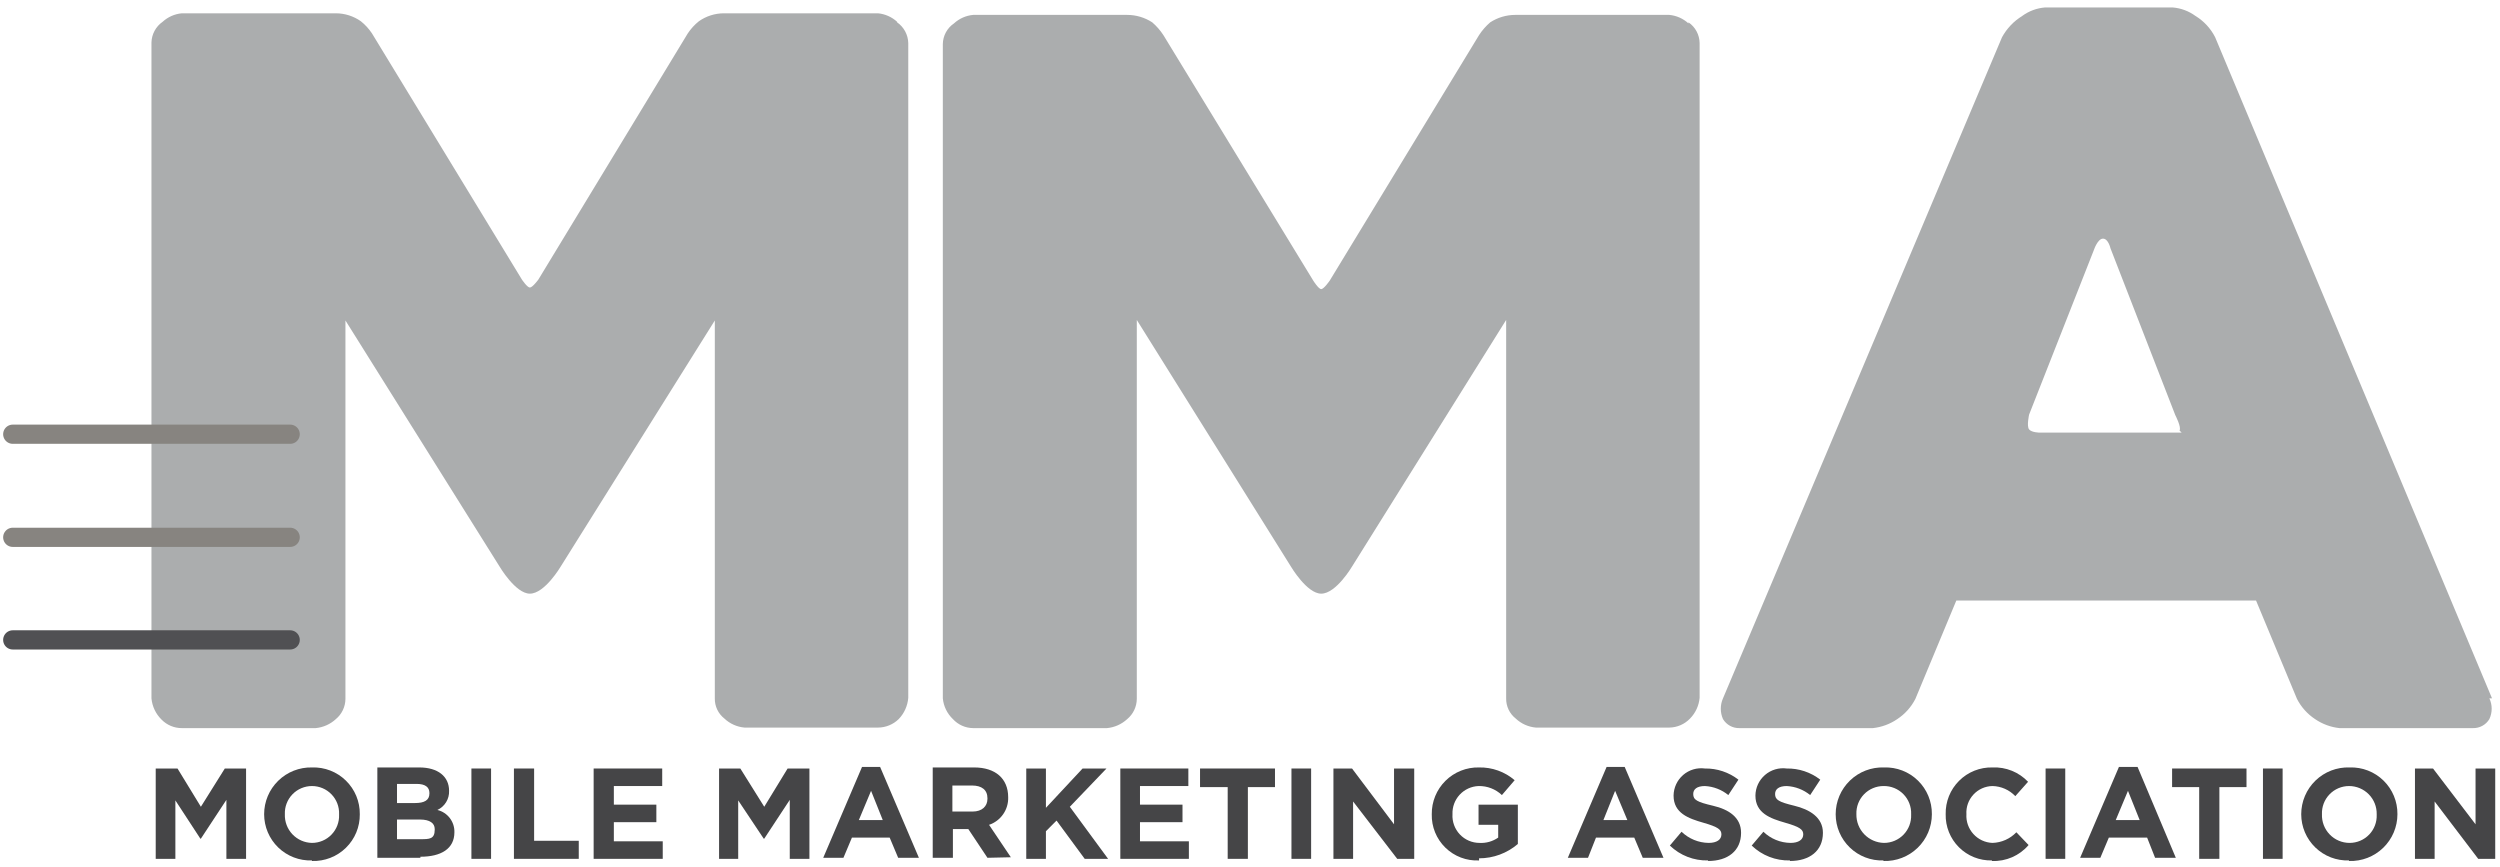 <?xml version="1.0" encoding="UTF-8"?>
<svg width="147px" height="51px" viewBox="0 0 147 51" version="1.1" xmlns="http://www.w3.org/2000/svg" xmlns:xlink="http://www.w3.org/1999/xlink">
    <!-- Generator: Sketch 51.2 (57519) - http://www.bohemiancoding.com/sketch -->
    <title>Group</title>
    <desc>Created with Sketch.</desc>
    <defs></defs>
    <g id="Regional-landing-pages" stroke="none" stroke-width="1" fill="none" fill-rule="evenodd">
        <g id="NA" transform="translate(-826, -3540)">
            <g id="Group" style="mix-blend-mode: multiply;" transform="translate(825, 3540.438)">
                <path d="M53.75,0.844 C53.439,0.559 53.044,0.384 52.625,0.344 L43.562,0.344 C43.036,0.346 42.524,0.509 42.094,0.812 C41.839,1.016 41.617,1.259 41.438,1.531 L32.656,16 C32.656,16 32.312,16.469 32.156,16.469 C32,16.469 31.688,16 31.688,16 L22.875,1.531 C22.695,1.259 22.474,1.016 22.219,0.812 C21.789,0.509 21.276,0.346 20.75,0.344 L11.688,0.344 C11.268,0.384 10.873,0.559 10.562,0.844 C10.162,1.122 9.918,1.575 9.906,2.062 L9.906,40.625 C9.949,41.099 10.16,41.542 10.5,41.875 C10.812,42.195 11.24,42.375 11.688,42.375 L19.562,42.375 C20.006,42.333 20.423,42.146 20.75,41.844 C21.103,41.55 21.309,41.116 21.312,40.656 L21.312,18.406 L30.375,32.875 C30.375,32.875 31.312,34.469 32.156,34.469 C33.031,34.469 33.969,32.875 33.969,32.875 L43.031,18.406 L43.031,40.625 C43.021,41.087 43.23,41.527 43.594,41.812 C43.918,42.119 44.337,42.306 44.781,42.344 L52.625,42.344 C53.081,42.342 53.518,42.163 53.844,41.844 C54.17,41.505 54.369,41.063 54.406,40.594 L54.406,2.094 C54.394,1.606 54.15,1.154 53.75,0.875" id="Shape" fill="#ABADAE" fill-rule="nonzero"></path>
                <path d="M100.281,0.938 C99.971,0.653 99.576,0.477 99.156,0.438 L90.094,0.438 C89.572,0.439 89.063,0.591 88.625,0.875 C88.372,1.093 88.151,1.345 87.969,1.625 L79.188,16.062 C79.188,16.062 78.844,16.562 78.688,16.562 C78.531,16.562 78.219,16.062 78.219,16.062 L69.406,1.625 C69.224,1.345 69.003,1.093 68.75,0.875 C68.312,0.591 67.803,0.439 67.281,0.438 L58.219,0.438 C57.799,0.477 57.404,0.653 57.094,0.938 C56.689,1.213 56.445,1.667 56.438,2.156 L56.438,40.625 C56.482,41.089 56.693,41.522 57.031,41.844 C57.336,42.178 57.766,42.371 58.219,42.375 L66.094,42.375 C66.537,42.333 66.954,42.146 67.281,41.844 C67.634,41.55 67.84,41.116 67.844,40.656 L67.844,18.375 L76.906,32.875 C76.906,32.875 77.844,34.469 78.688,34.469 C79.562,34.469 80.5,32.875 80.5,32.875 L89.562,18.375 L89.562,40.625 C89.553,41.087 89.761,41.527 90.125,41.812 C90.449,42.119 90.868,42.306 91.312,42.344 L99.156,42.344 C99.617,42.337 100.056,42.146 100.375,41.812 C100.697,41.483 100.896,41.053 100.938,40.594 L100.938,2.094 C100.93,1.605 100.686,1.15 100.281,0.875" id="Shape" fill="#ABADAE" fill-rule="nonzero"></path>
                <path d="M1.75,25.094 L18.062,25.094" id="Shape" stroke="#878480" stroke-width="1.13" stroke-linecap="round"></path>
                <path d="M1.75,31.156 L18.062,31.156" id="Shape" stroke="#878480" stroke-width="1.13" stroke-linecap="round"></path>
                <path d="M1.75,37.188 L18.062,37.188" id="Shape" stroke="#505053" stroke-width="1.13" stroke-linecap="round"></path>
                <path d="M147.531,40.625 L131.25,1.75 C130.988,1.234 130.587,0.802 130.094,0.5 C129.701,0.212 129.236,0.039 128.75,-1.42108547e-14 L121.25,-1.42108547e-14 C120.764,0.039 120.299,0.212 119.906,0.5 C119.409,0.807 119,1.238 118.719,1.75 L102.312,40.625 C102.14,41.013 102.14,41.456 102.312,41.844 C102.516,42.183 102.886,42.386 103.281,42.375 L111.125,42.375 C111.641,42.32 112.135,42.137 112.562,41.844 C113.013,41.546 113.379,41.137 113.625,40.656 L116.031,34.875 L133.656,34.875 L136.062,40.656 C136.308,41.137 136.674,41.546 137.125,41.844 C137.553,42.137 138.047,42.32 138.562,42.375 L146.406,42.375 C146.801,42.386 147.172,42.183 147.375,41.844 C147.556,41.458 147.556,41.011 147.375,40.625 M129.281,25 C129.281,25 128.625,25 128.625,25 L120.938,25 C120.938,25 120.469,25 120.312,24.812 C120.156,24.625 120.312,23.938 120.312,23.938 L124.125,14.25 C124.125,14.25 124.344,13.594 124.656,13.594 C124.969,13.594 125.094,14.156 125.094,14.156 L128.906,23.969 C128.906,23.969 129.281,24.688 129.156,24.875" id="Shape" fill="#ABADAE" fill-rule="nonzero"></path>
                <polygon id="Shape" fill="#454547" fill-rule="nonzero" points="14.312 50.062 14.312 46.594 12.812 48.875 12.781 48.875 11.312 46.625 11.312 50.062 10.156 50.062 10.156 44.75 11.438 44.75 12.812 47 14.219 44.75 15.469 44.75 15.469 50.062"></polygon>
                <path d="M19.344,50.156 C18.607,50.182 17.891,49.907 17.36,49.394 C16.83,48.881 16.531,48.175 16.531,47.438 C16.531,46.697 16.829,45.988 17.359,45.471 C17.888,44.953 18.604,44.671 19.344,44.688 C20.086,44.662 20.807,44.941 21.338,45.461 C21.87,45.98 22.165,46.694 22.156,47.438 C22.165,48.181 21.87,48.895 21.338,49.414 C20.807,49.934 20.086,50.213 19.344,50.188 L19.344,50.156 Z M20.938,47.438 C20.955,47.004 20.794,46.582 20.493,46.27 C20.193,45.957 19.777,45.781 19.344,45.781 C18.91,45.781 18.495,45.957 18.194,46.27 C17.893,46.582 17.733,47.004 17.75,47.438 C17.733,47.874 17.893,48.299 18.192,48.616 C18.492,48.933 18.907,49.117 19.344,49.125 C19.777,49.125 20.193,48.949 20.493,48.636 C20.794,48.324 20.955,47.902 20.938,47.469 L20.938,47.438 Z" id="Shape" fill="#454547" fill-rule="nonzero"></path>
                <path d="M25.719,50 L23.188,50 L23.188,44.688 L25.656,44.688 C26.75,44.688 27.406,45.219 27.406,46.062 C27.425,46.542 27.154,46.986 26.719,47.188 C27.32,47.335 27.736,47.881 27.719,48.5 C27.719,49.469 26.938,49.938 25.719,49.938 L25.719,50 Z M26.25,46.188 C26.25,45.844 26,45.656 25.5,45.656 L24.344,45.656 L24.344,46.781 L25.406,46.781 C25.938,46.781 26.25,46.625 26.25,46.219 L26.25,46.188 Z M26.562,48.312 C26.562,47.969 26.281,47.75 25.688,47.75 L24.344,47.75 L24.344,48.906 L25.719,48.906 C26.25,48.906 26.562,48.906 26.562,48.344 L26.562,48.312 Z" id="Shape" fill="#454547" fill-rule="nonzero"></path>
                <rect id="Rectangle-path" fill="#454547" fill-rule="nonzero" x="28.719" y="44.75" width="1.156" height="5.312"></rect>
                <polygon id="Shape" fill="#454547" fill-rule="nonzero" points="31.219 50.062 31.219 44.75 32.406 44.75 32.406 49 35.031 49 35.031 50.062"></polygon>
                <polygon id="Shape" fill="#454547" fill-rule="nonzero" points="35.906 50.062 35.906 44.75 39.938 44.75 39.938 45.781 37.094 45.781 37.094 46.875 39.594 46.875 39.594 47.906 37.094 47.906 37.094 49.031 39.969 49.031 39.969 50.062"></polygon>
                <polygon id="Shape" fill="#454547" fill-rule="nonzero" points="47.438 50.062 47.438 46.594 45.938 48.875 45.906 48.875 44.406 46.625 44.406 50.062 43.281 50.062 43.281 44.75 44.531 44.75 45.938 47 47.312 44.75 48.594 44.75 48.594 50.062"></polygon>
                <path d="M53.812,50 L53.312,48.812 L51.094,48.812 L50.594,50 L49.406,50 L51.688,44.656 L52.75,44.656 L55.031,50 L53.812,50 Z M52.219,46.062 L51.5,47.781 L52.906,47.781 L52.219,46.062 Z" id="Shape" fill="#454547" fill-rule="nonzero"></path>
                <path d="M59.062,50 L57.938,48.312 L57.031,48.312 L57.031,50 L55.844,50 L55.844,44.688 L58.281,44.688 C59.531,44.688 60.281,45.344 60.281,46.438 C60.306,47.168 59.849,47.828 59.156,48.062 L60.438,49.969 L59.062,50 Z M59.062,46.5 C59.062,46 58.719,45.75 58.156,45.75 L57,45.75 L57,47.281 L58.188,47.281 C58.75,47.281 59.062,46.969 59.062,46.531 L59.062,46.5 Z" id="Shape" fill="#454547" fill-rule="nonzero"></path>
                <polygon id="Shape" fill="#454547" fill-rule="nonzero" points="64.781 50.062 63.125 47.812 62.5 48.438 62.5 50.062 61.344 50.062 61.344 44.75 62.5 44.75 62.5 47.062 64.656 44.75 66.062 44.75 63.906 47 66.156 50.062"></polygon>
                <polygon id="Shape" fill="#454547" fill-rule="nonzero" points="66.875 50.062 66.875 44.75 70.875 44.75 70.875 45.781 68.031 45.781 68.031 46.875 70.531 46.875 70.531 47.906 68.031 47.906 68.031 49.031 70.906 49.031 70.906 50.062"></polygon>
                <polygon id="Shape" fill="#454547" fill-rule="nonzero" points="74.375 45.844 74.375 50.062 73.188 50.062 73.188 45.844 71.562 45.844 71.562 44.75 75.969 44.75 75.969 45.844"></polygon>
                <rect id="Rectangle-path" fill="#454547" fill-rule="nonzero" x="76.938" y="44.75" width="1.156" height="5.312"></rect>
                <polygon id="Shape" fill="#454547" fill-rule="nonzero" points="83.156 50.062 80.562 46.688 80.562 50.062 79.406 50.062 79.406 44.75 80.5 44.75 82.969 48.031 82.969 44.75 84.156 44.75 84.156 50.062"></polygon>
                <path d="M87.969,50.156 C87.232,50.191 86.514,49.918 85.986,49.402 C85.459,48.887 85.169,48.175 85.188,47.438 C85.179,46.7 85.47,45.991 85.995,45.472 C86.519,44.954 87.231,44.67 87.969,44.688 C88.735,44.672 89.48,44.939 90.062,45.438 L89.312,46.312 C88.942,45.961 88.448,45.77 87.938,45.781 C87.515,45.798 87.116,45.981 86.828,46.292 C86.541,46.603 86.389,47.015 86.406,47.438 C86.38,47.876 86.537,48.306 86.839,48.626 C87.14,48.945 87.561,49.126 88,49.125 C88.389,49.146 88.774,49.036 89.094,48.812 L89.094,48.062 L87.938,48.062 L87.938,46.875 L90.25,46.875 L90.25,49.188 C89.615,49.732 88.806,50.032 87.969,50.031" id="Shape" fill="#454547" fill-rule="nonzero"></path>
                <path d="M97.594,50 L97.094,48.812 L94.844,48.812 L94.375,50 L93.188,50 L95.469,44.656 L96.531,44.656 L98.812,50 L97.594,50 Z M95.969,46.062 L95.281,47.781 L96.688,47.781 L95.969,46.062 Z" id="Shape" fill="#454547" fill-rule="nonzero"></path>
                <path d="M101.438,50.156 C100.601,50.178 99.79,49.863 99.188,49.281 L99.875,48.469 C100.304,48.882 100.873,49.117 101.469,49.125 C101.938,49.125 102.219,48.938 102.219,48.625 C102.219,48.344 102.031,48.188 101.156,47.938 C100.281,47.688 99.406,47.375 99.406,46.344 C99.411,45.878 99.616,45.436 99.968,45.131 C100.321,44.826 100.788,44.687 101.25,44.75 C101.962,44.738 102.656,44.97 103.219,45.406 L102.625,46.312 C102.235,45.994 101.753,45.808 101.25,45.781 C100.781,45.781 100.562,45.969 100.562,46.25 C100.562,46.594 100.781,46.719 101.719,46.938 C102.656,47.156 103.375,47.625 103.375,48.531 C103.375,49.594 102.594,50.188 101.438,50.188" id="Shape" fill="#454547" fill-rule="nonzero"></path>
                <path d="M106.25,50.156 C105.413,50.178 104.603,49.863 104,49.281 L104.688,48.469 C105.116,48.882 105.686,49.117 106.281,49.125 C106.75,49.125 107.031,48.938 107.031,48.625 C107.031,48.344 106.844,48.188 105.969,47.938 C105.094,47.688 104.219,47.375 104.219,46.344 C104.223,45.878 104.428,45.436 104.781,45.131 C105.134,44.826 105.6,44.687 106.062,44.75 C106.774,44.738 107.469,44.97 108.031,45.406 L107.438,46.312 C107.047,45.994 106.566,45.808 106.062,45.781 C105.594,45.781 105.375,45.969 105.375,46.25 C105.375,46.594 105.594,46.719 106.5,46.938 C107.406,47.156 108.188,47.625 108.188,48.531 C108.188,49.594 107.406,50.188 106.25,50.188" id="Shape" fill="#454547" fill-rule="nonzero"></path>
                <path d="M111.75,50.156 C111.013,50.182 110.297,49.907 109.767,49.394 C109.236,48.881 108.937,48.175 108.938,47.438 C108.937,46.692 109.24,45.978 109.776,45.459 C110.312,44.941 111.036,44.662 111.781,44.688 C112.524,44.662 113.245,44.941 113.776,45.461 C114.307,45.98 114.603,46.694 114.594,47.438 C114.594,48.183 114.292,48.897 113.755,49.416 C113.219,49.934 112.495,50.213 111.75,50.188 L111.75,50.156 Z M113.375,47.438 C113.392,46.999 113.228,46.572 112.92,46.259 C112.613,45.945 112.189,45.772 111.75,45.781 C111.316,45.781 110.901,45.957 110.6,46.27 C110.3,46.582 110.139,47.004 110.156,47.438 C110.148,47.877 110.314,48.301 110.619,48.618 C110.924,48.934 111.342,49.117 111.781,49.125 C112.215,49.125 112.63,48.949 112.931,48.636 C113.232,48.324 113.392,47.902 113.375,47.469 L113.375,47.438 Z" id="Shape" fill="#454547" fill-rule="nonzero"></path>
                <path d="M118.125,50.156 C117.399,50.174 116.697,49.893 116.183,49.379 C115.67,48.865 115.389,48.164 115.406,47.438 C115.389,46.703 115.673,45.993 116.193,45.474 C116.712,44.954 117.422,44.67 118.156,44.688 C118.943,44.652 119.707,44.96 120.25,45.531 L119.5,46.375 C119.149,46.006 118.666,45.792 118.156,45.781 C117.731,45.789 117.326,45.97 117.037,46.283 C116.748,46.595 116.599,47.012 116.625,47.438 C116.599,47.866 116.748,48.286 117.036,48.603 C117.324,48.921 117.728,49.109 118.156,49.125 C118.689,49.109 119.194,48.885 119.562,48.5 L120.281,49.25 C119.745,49.877 118.95,50.223 118.125,50.188" id="Shape" fill="#454547" fill-rule="nonzero"></path>
                <rect id="Rectangle-path" fill="#454547" fill-rule="nonzero" x="121.281" y="44.75" width="1.156" height="5.312"></rect>
                <path d="M127.719,50 L127.25,48.812 L125,48.812 L124.5,50 L123.312,50 L125.594,44.656 L126.688,44.656 L128.938,50 L127.719,50 Z M126.125,46.062 L125.406,47.781 L126.812,47.781 L126.125,46.062 Z" id="Shape" fill="#454547" fill-rule="nonzero"></path>
                <polygon id="Shape" fill="#454547" fill-rule="nonzero" points="131.5 45.844 131.5 50.062 130.312 50.062 130.312 45.844 128.719 45.844 128.719 44.75 133.094 44.75 133.094 45.844"></polygon>
                <rect id="Rectangle-path" fill="#454547" fill-rule="nonzero" x="134.062" y="44.75" width="1.156" height="5.312"></rect>
                <path d="M139.125,50.156 C138.388,50.182 137.672,49.907 137.142,49.394 C136.611,48.881 136.312,48.175 136.312,47.438 C136.312,46.692 136.615,45.978 137.151,45.459 C137.687,44.941 138.411,44.662 139.156,44.688 C139.899,44.662 140.62,44.941 141.151,45.461 C141.682,45.98 141.978,46.694 141.969,47.438 C141.969,48.183 141.667,48.897 141.13,49.416 C140.594,49.934 139.87,50.213 139.125,50.188 L139.125,50.156 Z M140.75,47.438 C140.758,47.001 140.591,46.58 140.285,46.268 C139.98,45.957 139.561,45.781 139.125,45.781 C138.691,45.781 138.276,45.957 137.975,46.27 C137.675,46.582 137.514,47.004 137.531,47.438 C137.514,47.879 137.678,48.309 137.985,48.627 C138.291,48.946 138.714,49.125 139.156,49.125 C139.59,49.125 140.005,48.949 140.306,48.636 C140.607,48.324 140.767,47.902 140.75,47.469 L140.75,47.438 Z" id="Shape" fill="#454547" fill-rule="nonzero"></path>
                <polygon id="Shape" fill="#454547" fill-rule="nonzero" points="146.719 50.062 144.156 46.688 144.156 50.062 143 50.062 143 44.75 144.062 44.75 146.562 48.031 146.562 44.75 147.719 44.75 147.719 50.062"></polygon>
            </g>
        </g>
    </g>
</svg>